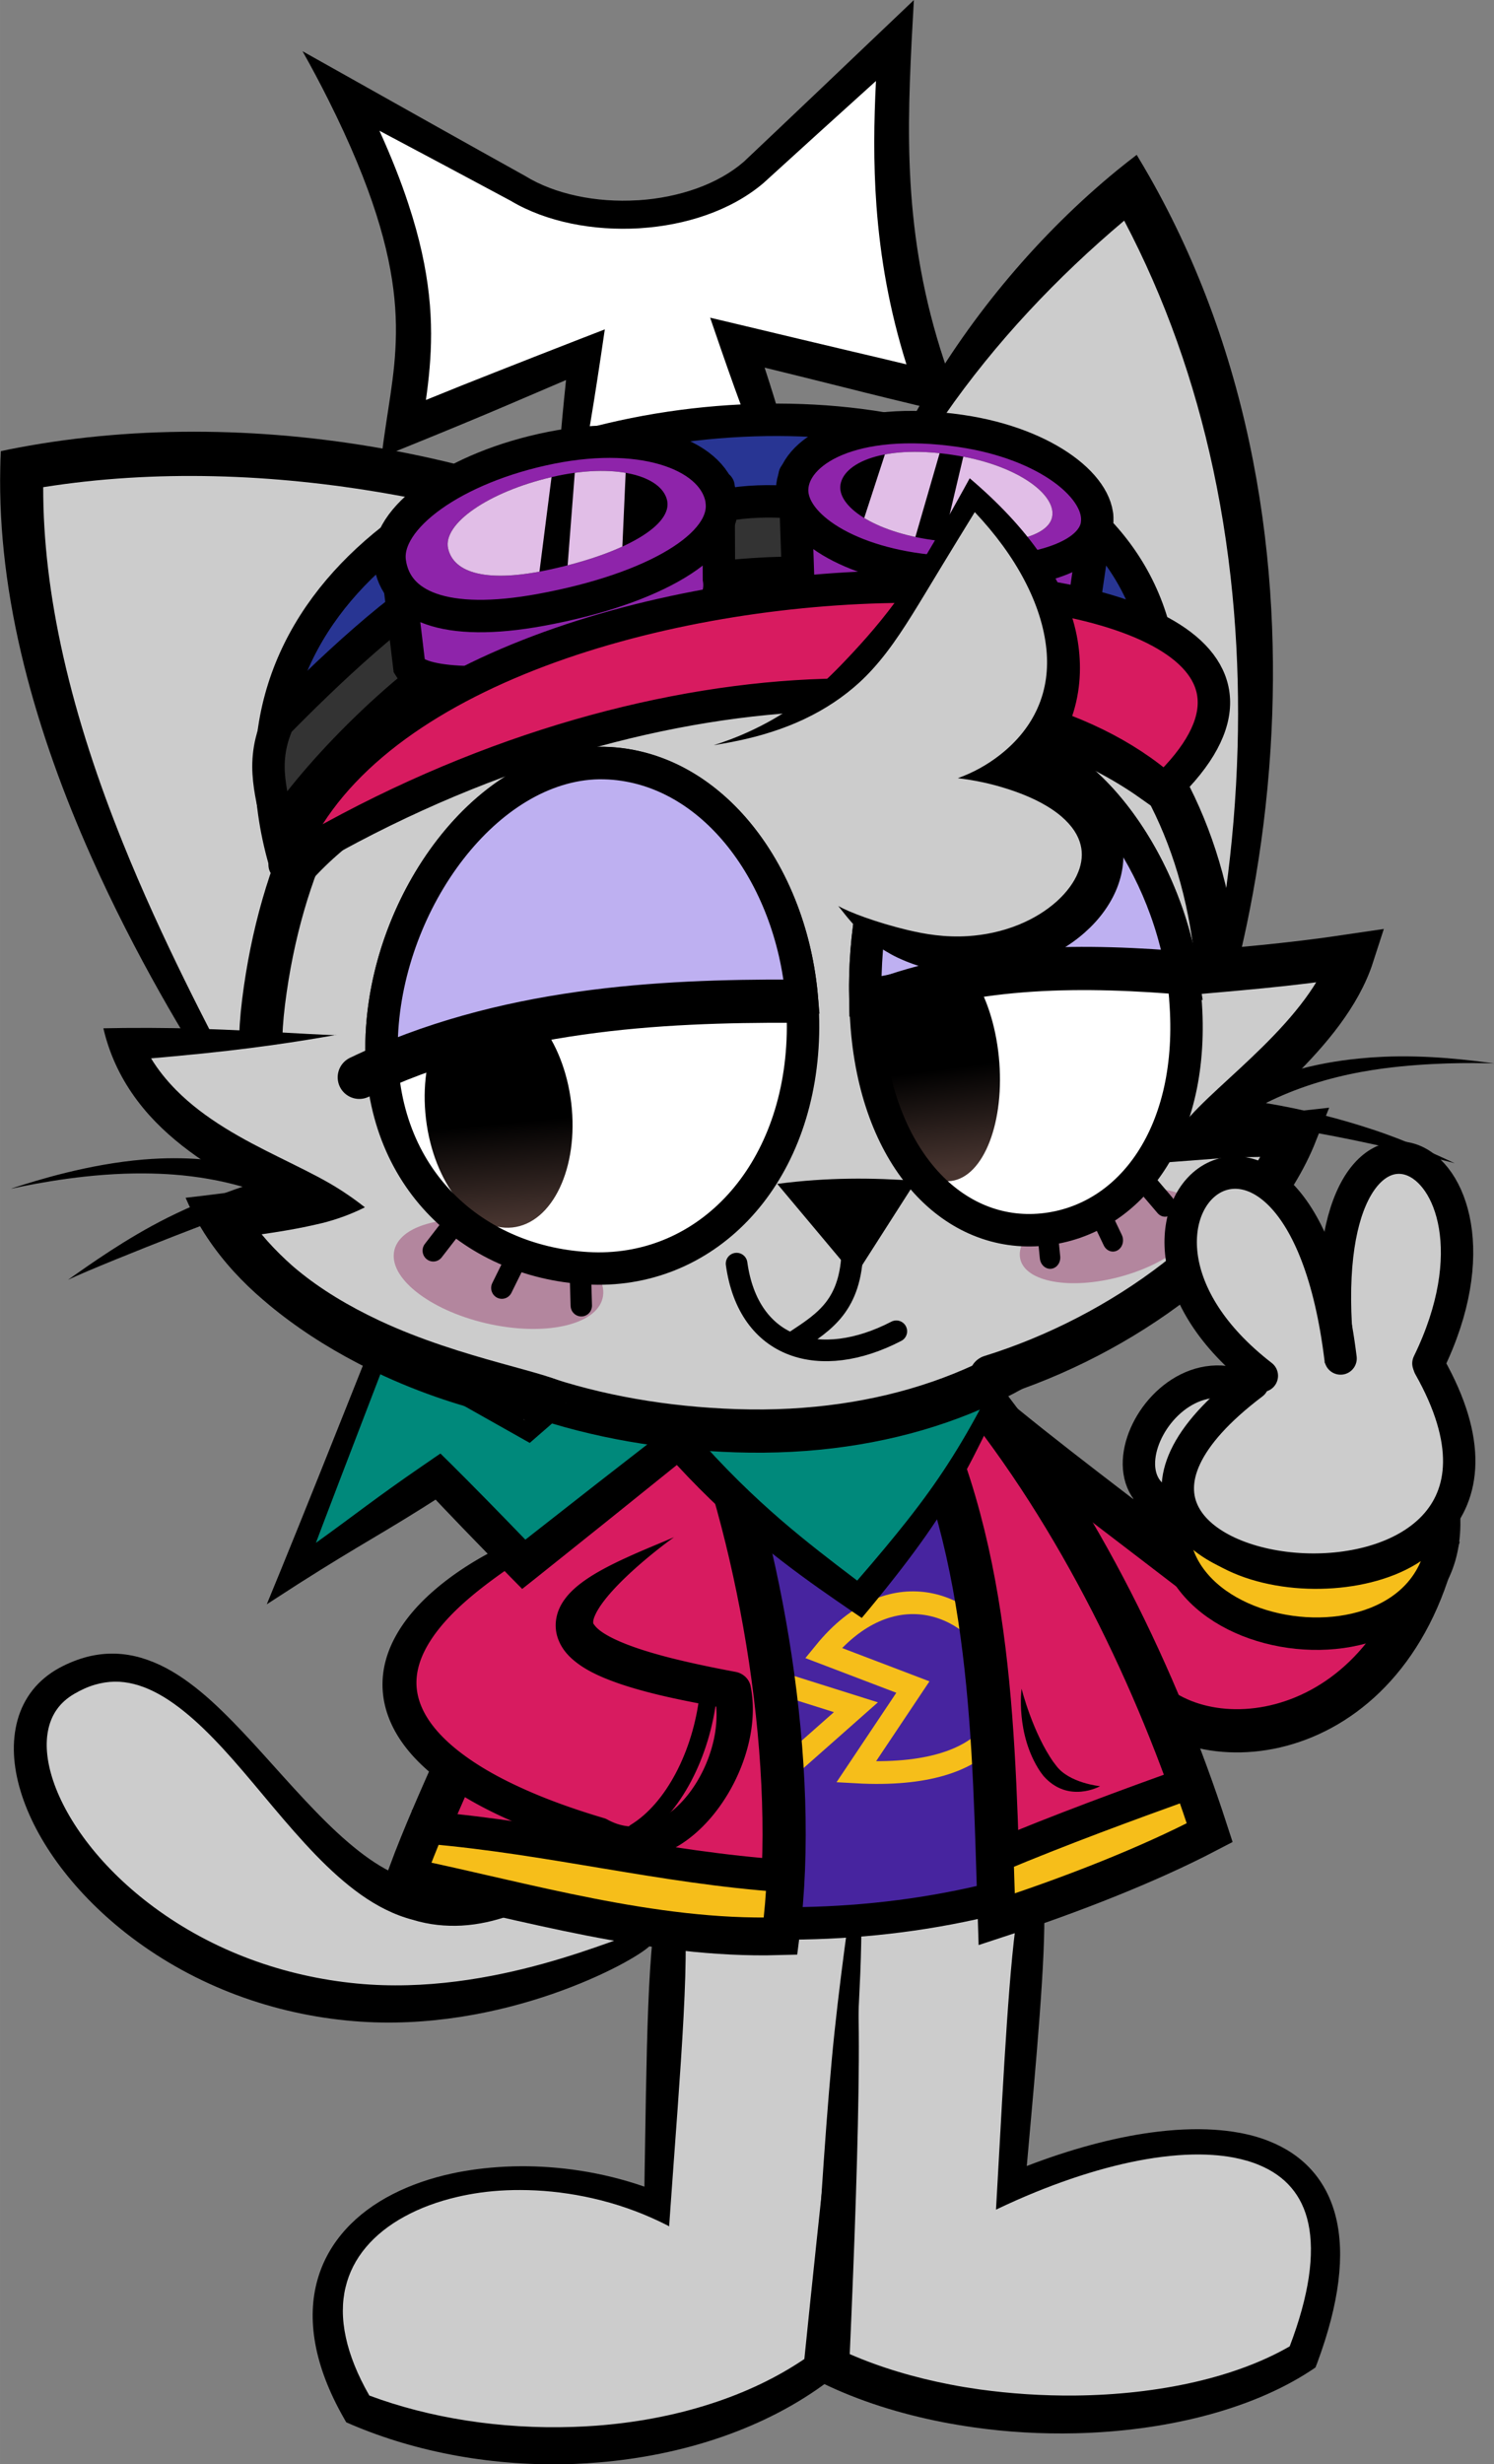<?xml version="1.0" encoding="UTF-8" standalone="no"?>
<svg
   width="69.154"
   height="113.978"
   viewBox="0 0 18.297 30.157"
   version="1.1"
   id="svg8"
   xmlns:xlink="http://www.w3.org/1999/xlink"
   xmlns="http://www.w3.org/2000/svg"
   xmlns:svg="http://www.w3.org/2000/svg"
   xmlns:rdf="http://www.w3.org/1999/02/22-rdf-syntax-ns#"
   xmlns:cc="http://creativecommons.org/ns#"
   xmlns:dc="http://purl.org/dc/elements/1.1/">
  <rect x="0" y="0" width="18.297" height="30.157" fill="#808080" stroke="none"/>
  <defs
     id="defs2">
    <linearGradient
       id="linearGradient64600">
      <stop
         style="stop-color:black;stop-opacity:1;"
         offset="0"
         id="stop64596" />
      <stop
         style="stop-color:#483530;stop-opacity:1"
         offset="1"
         id="stop64598" />
    </linearGradient>
    <linearGradient
       id="linearGradient64526">
      <stop
         style="stop-color:black;stop-opacity:1;"
         offset="0"
         id="stop64522" />
      <stop
         style="stop-color:#483530;stop-opacity:1"
         offset="1"
         id="stop64524" />
    </linearGradient>
    <linearGradient
       xlink:href="#linearGradient64526"
       id="linearGradient64528"
       x1="33.515"
       y1="37.571"
       x2="33.518"
       y2="38.79"
       gradientUnits="userSpaceOnUse"
       gradientTransform="matrix(0.967,0,0,1.01,-13.768,-11.349)" />
    <linearGradient
       xlink:href="#linearGradient64600"
       id="linearGradient64530"
       x1="32.953"
       y1="37.048"
       x2="32.938"
       y2="38.268"
       gradientUnits="userSpaceOnUse"
       gradientTransform="translate(-14.986,-10.886)" />
    <clipPath
       clipPathUnits="userSpaceOnUse"
       id="clipPath132180">
      <path
         id="path132182"
         style="fill:black;stroke:none;stroke-width:0.397;stroke-linecap:round;stroke-linejoin:round"
         d="m 38.706,26.261 c 0.068,0.301 -0.509,0.644 -1.428,0.845 -0.782,0.172 -1.186,0.044 -1.254,-0.256 -0.068,-0.301 0.488,-0.691 1.267,-0.873 0.779,-0.182 1.347,-0.017 1.415,0.284 z" />
    </clipPath>
    <clipPath
       clipPathUnits="userSpaceOnUse"
       id="clipPath132186">
      <path
         id="path132188"
         style="fill:black;stroke:none;stroke-width:0.397;stroke-linecap:round;stroke-linejoin:round"
         d="m 43.421,26.467 c -0.057,0.264 -0.641,0.376 -1.389,0.289 -0.748,-0.087 -1.223,-0.399 -1.205,-0.667 0.02,-0.279 0.529,-0.532 1.459,-0.371 0.739,0.128 1.192,0.485 1.135,0.748 z" />
    </clipPath>
  </defs>
  <g
     id="layer1"
     transform="translate(-15.086,-10.567)">
    <g
       id="g8844"
       transform="translate(0.265,0.257)">
      <path
         d="m 23.043,33.438 -0.171,3.866 c -2.149,-0.919 -5.075,0.074 -3.666,2.488 1.775,0.723 4.174,0.584 5.653,-0.504 l 0.514,-5.917 z"
         id="path6696"
         style="fill:#ccc"
         class="UnoptimicedTransforms" />
      <path
         d="m 21.897,32.959 c -0.61,0.371 -1.281,0.768 -1.967,0.615 -1.581,-0.352 -2.655,-3.612 -4.293,-2.693 -1.749,0.982 1.864,5.843 7.096,3.156 z"
         id="path6702"
         style="fill:#ccc"
         class="UnoptimicedTransforms" />
      <path
         style="font-variation-settings:normal;opacity:1;fill:black;fill-opacity:1;fill-rule:nonzero;stroke:none;stroke-width:0.529;stroke-linecap:round;stroke-linejoin:miter;stroke-miterlimit:4;stroke-dasharray:none;stroke-dashoffset:0;stroke-opacity:1;stop-color:black;stop-opacity:1"
         d="m 21.897,32.959 c -0.084,-5.26e-4 -0.297,-0.058 -0.503,-0.009 -0.16,0.038 -0.343,0.129 -0.564,0.221 -0.135,0.056 -0.277,0.11 -0.425,0.144 -0.135,0.031 -0.276,0.046 -0.424,0.03 -0.165,-0.028 -0.333,-0.097 -0.506,-0.201 -0.174,-0.105 -0.347,-0.244 -0.52,-0.403 -0.35,-0.323 -0.716,-0.752 -1.032,-1.096 5.4e-5,5.9e-5 -0.014,-0.015 -0.014,-0.015 -0.153,-0.166 -0.327,-0.348 -0.506,-0.51 -0.168,-0.151 -0.353,-0.294 -0.552,-0.399 -0.095,-0.05 -0.196,-0.092 -0.301,-0.123 -0.103,-0.03 -0.21,-0.048 -0.321,-0.051 -0.109,-0.003 -0.222,0.009 -0.337,0.038 -0.113,0.029 -0.228,0.074 -0.344,0.136 -0.13,0.071 -0.24,0.162 -0.327,0.271 -0.086,0.109 -0.148,0.233 -0.185,0.367 -0.037,0.134 -0.051,0.276 -0.044,0.421 0.007,0.146 0.035,0.297 0.081,0.449 0.093,0.309 0.261,0.625 0.486,0.924 0.235,0.313 0.53,0.607 0.871,0.865 0.791,0.599 1.743,0.945 2.721,1.026 1.836,0.153 3.44,-0.73 3.627,-0.92 0.067,-0.068 -0.038,-0.073 -0.045,-0.088 -0.008,-0.015 0.048,-0.101 -0.045,-0.088 -0.259,0.038 -1.812,0.798 -3.496,0.636 -0.896,-0.086 -1.762,-0.399 -2.487,-0.935 -0.312,-0.231 -0.581,-0.491 -0.795,-0.765 -0.205,-0.263 -0.354,-0.531 -0.438,-0.782 -0.041,-0.123 -0.066,-0.24 -0.075,-0.349 -0.009,-0.108 -0.002,-0.207 0.019,-0.295 0.021,-0.088 0.056,-0.167 0.106,-0.235 0.05,-0.069 0.118,-0.131 0.205,-0.182 0.09,-0.053 0.175,-0.09 0.257,-0.114 0.083,-0.024 0.163,-0.036 0.241,-0.037 0.08,-0.001 0.158,0.009 0.237,0.029 0.08,0.02 0.161,0.051 0.24,0.09 0.169,0.083 0.333,0.205 0.491,0.344 0.169,0.15 0.332,0.323 0.479,0.489 3.3e-5,3.7e-5 0.013,0.015 0.013,0.015 0.312,0.353 0.64,0.779 1.003,1.154 0.173,0.178 0.357,0.347 0.552,0.485 0.195,0.138 0.406,0.248 0.636,0.308 0.202,0.062 0.403,0.081 0.598,0.071 0.21,-0.012 0.407,-0.059 0.577,-0.119 0.269,-0.096 0.484,-0.229 0.601,-0.345 0.159,-0.158 0.206,-0.379 0.242,-0.451 z"
         id="path18445"
         class="UnoptimicedTransforms" />
      <path
         d="M 27.507,32.902 27.204,37.081 c 2.419,-1.042 4.656,-0.768 3.57,2.078 -1.417,0.897 -4.068,0.934 -5.783,0.107 l 0.295,-6.012 z"
         id="path6690"
         style="fill:#ccc"
         class="UnoptimicedTransforms" />
      <path
         style="font-variation-settings:normal;opacity:1;fill:black;fill-opacity:1;fill-rule:nonzero;stroke:none;stroke-width:0.529;stroke-linecap:round;stroke-linejoin:miter;stroke-miterlimit:4;stroke-dasharray:none;stroke-dashoffset:0;stroke-opacity:1;stop-color:black;stop-opacity:1"
         d="m 23.043,33.438 c -0.022,0.02 -0.093,0.043 -0.133,0.122 -0.164,0.326 -0.171,1.997 -0.197,3.51 -0.525,-0.183 -1.053,-0.253 -1.52,-0.25 -0.249,0.002 -0.48,0.024 -0.688,0.06 -0.048,0.008 -0.095,0.017 -0.141,0.027 -0.266,0.057 -0.513,0.142 -0.732,0.254 -0.224,0.114 -0.42,0.258 -0.577,0.431 -0.16,0.176 -0.28,0.383 -0.346,0.618 -0.067,0.237 -0.078,0.499 -0.027,0.781 0.051,0.282 0.164,0.584 0.346,0.904 0.011,0.019 0.022,0.039 0.033,0.058 0.022,0.01 0.044,0.019 0.066,0.029 0.795,0.339 1.749,0.519 2.731,0.481 0.099,-0.004 0.199,-0.01 0.302,-0.019 0.486,-0.041 1.002,-0.138 1.508,-0.314 0.468,-0.163 0.915,-0.389 1.305,-0.685 0.024,-0.019 0.049,-0.037 0.073,-0.056 0,0 0.006,-0.084 0.006,-0.084 0.142,-1.966 0.268,-3.932 0.305,-4.845 0.022,-0.531 0.012,-0.908 0.014,-1.09 -0.029,0.179 -0.103,0.549 -0.174,1.076 -0.119,0.892 -0.328,2.803 -0.525,4.733 -0.344,0.233 -0.732,0.414 -1.141,0.546 -0.471,0.153 -0.953,0.236 -1.408,0.27 -0.096,0.007 -0.19,0.012 -0.282,0.015 -0.893,0.03 -1.763,-0.11 -2.497,-0.384 -0.149,-0.26 -0.241,-0.496 -0.287,-0.709 -0.05,-0.229 -0.048,-0.434 -0.004,-0.616 0.043,-0.181 0.127,-0.344 0.25,-0.49 0.121,-0.144 0.28,-0.271 0.473,-0.376 0.188,-0.103 0.407,-0.185 0.651,-0.241 0.042,-0.01 0.086,-0.019 0.129,-0.027 0.191,-0.036 0.405,-0.057 0.638,-0.056 0.498,6.9e-4 1.068,0.1 1.613,0.343 0.071,0.032 0.141,0.065 0.209,0.101 0.005,-0.081 0.011,-0.162 0.017,-0.243 0.11,-1.566 0.272,-3.383 0.13,-3.74 -0.033,-0.082 -0.101,-0.111 -0.121,-0.134 z"
         id="path130958"
         class="UnoptimicedTransforms" />
      <path
         style="font-variation-settings:normal;opacity:1;fill:black;fill-opacity:1;fill-rule:nonzero;stroke:none;stroke-width:0.529;stroke-linecap:round;stroke-linejoin:miter;stroke-miterlimit:4;stroke-dasharray:none;stroke-dashoffset:0;stroke-opacity:1;stop-color:black;stop-opacity:1"
         d="m 27.507,32.902 c -0.035,0.121 -0.146,0.368 -0.209,0.723 -0.116,0.649 -0.185,2.058 -0.263,3.443 0,0 -0.016,0.283 -0.016,0.283 0.083,-0.04 0.167,-0.078 0.252,-0.116 0.606,-0.267 1.182,-0.442 1.686,-0.517 0.265,-0.039 0.505,-0.051 0.716,-0.036 0.092,0.006 0.178,0.017 0.258,0.032 0.114,0.022 0.218,0.052 0.313,0.092 0.161,0.067 0.292,0.159 0.392,0.277 0.099,0.116 0.171,0.261 0.209,0.441 0.038,0.18 0.043,0.398 0.004,0.659 -0.037,0.244 -0.112,0.524 -0.233,0.841 -0.329,0.19 -0.723,0.335 -1.155,0.435 -0.467,0.108 -0.97,0.162 -1.472,0.167 -0.4,0.004 -0.795,-0.023 -1.173,-0.075 -0.119,-0.017 -0.237,-0.036 -0.354,-0.059 -0.442,-0.085 -0.86,-0.21 -1.234,-0.373 0.059,-1.34 0.105,-2.617 0.111,-3.589 0.006,-0.927 -0.045,-1.898 -0.054,-2.277 -0.046,0.377 -0.192,1.338 -0.277,2.261 -0.092,1.005 -0.174,2.343 -0.249,3.739 0,0 -0.008,0.149 -0.008,0.149 0.046,0.024 0.092,0.048 0.138,0.07 0.448,0.219 0.954,0.378 1.483,0.481 0.125,0.024 0.251,0.045 0.378,0.063 0.401,0.057 0.822,0.082 1.246,0.072 0.532,-0.013 1.067,-0.081 1.567,-0.211 0.485,-0.126 0.937,-0.31 1.313,-0.557 0.019,-0.012 0.038,-0.025 0.056,-0.038 0.007,-0.019 0.014,-0.038 0.022,-0.057 0.136,-0.367 0.221,-0.698 0.258,-0.994 0.037,-0.296 0.026,-0.558 -0.03,-0.787 -0.057,-0.231 -0.159,-0.424 -0.301,-0.581 -0.142,-0.157 -0.32,-0.272 -0.52,-0.351 -0.118,-0.047 -0.244,-0.081 -0.375,-0.104 -0.093,-0.017 -0.191,-0.028 -0.294,-0.035 -0.236,-0.015 -0.497,-0.004 -0.78,0.035 -0.463,0.064 -0.978,0.202 -1.516,0.409 0.116,-1.291 0.233,-2.557 0.213,-3.173 -0.012,-0.361 -0.086,-0.621 -0.103,-0.746 z"
         id="path129954"
         class="UnoptimicedTransforms" />
      <path
         style="font-variation-settings:normal;opacity:1;fill:#51132a;fill-opacity:1;stroke:black;stroke-width:0.529;stroke-linecap:round;stroke-linejoin:miter;stroke-miterlimit:4;stroke-dasharray:none;stroke-dashoffset:0;stroke-opacity:1;stop-color:black;stop-opacity:1"
         d="m 32.366,28.849 c -0.148,-1.5 -2.882,-1.426 -3.396,-0.411 -0.156,2.302 2.77,1.464 3.396,0.411 z"
         id="path110725" />
      <path
         id="path107227"
         style="font-variation-settings:normal;opacity:1;fill:#d81b60;fill-opacity:1;stroke:black;stroke-width:0.529;stroke-linecap:round;stroke-linejoin:miter;stroke-miterlimit:4;stroke-dasharray:none;stroke-dashoffset:0;stroke-opacity:1;stop-color:black;stop-opacity:1"
         d="m 26.889,27.565 -0.266,1.54 c 0.544,0.635 1.046,1.357 1.628,1.983 0.137,-0.084 0.275,-0.175 0.41,-0.272 0.566,1.072 2.943,1.038 3.675,-1.357 l -2.511,0.119 c -0.291,-0.109 -0.1,-0.097 -0.388,-0.221 -0.032,0.043 -0.061,0.085 -0.089,0.127 -0.69,-0.531 -1.805,-1.366 -2.46,-1.92 z" />
      <path
         style="font-variation-settings:normal;opacity:1;fill:#47249f;fill-opacity:1;stroke:black;stroke-width:0.397;stroke-linecap:round;stroke-linejoin:miter;stroke-miterlimit:4;stroke-dasharray:none;stroke-dashoffset:0;stroke-opacity:1;stop-color:black;stop-opacity:1"
         d="m 21.799,27.251 c 0.227,2.353 -0.845,4.132 -1.792,5.801 3.138,1.111 6.533,1.148 9.366,-0.451 -0.558,-1.988 -1.983,-3.655 -2.864,-5.177"
         id="path47088" />
      <g
         id="g84517"
         transform="matrix(0.785,0,0,0.87,-7.056,-4.977)"
         style="stroke-width:1.21">
        <path
           style="font-variation-settings:normal;opacity:1;fill:none;fill-opacity:1;stroke:#f6be1a;stroke-width:0.32;stroke-linecap:round;stroke-linejoin:miter;stroke-miterlimit:4;stroke-dasharray:none;stroke-dashoffset:0;stroke-opacity:1;stop-color:black;stop-opacity:1"
           d="m 40.715,40.822 c 2.112,-2.338 4.927,1.898 0.511,1.674 l 0.885,-1.194 z"
           id="path82061" />
        <path
           style="font-variation-settings:normal;opacity:1;fill:none;fill-opacity:1;stroke:#f6be1a;stroke-width:0.32;stroke-linecap:round;stroke-linejoin:miter;stroke-miterlimit:4;stroke-dasharray:none;stroke-dashoffset:0;stroke-opacity:1;stop-color:black;stop-opacity:1"
           d="m 39.718,42.785 -0.178,-1.677 1.682,0.478 z"
           id="path82210" />
      </g>
      <path
         style="font-variation-settings:normal;opacity:1;fill:#d81b60;fill-opacity:1;stroke:black;stroke-width:0.529;stroke-linecap:round;stroke-linejoin:miter;stroke-miterlimit:4;stroke-dasharray:none;stroke-dashoffset:0;stroke-opacity:1;stop-color:black;stop-opacity:1"
         d="m 25.995,27.362 c 0.991,1.977 0.996,4.287 1.064,6.39 0.865,-0.283 1.805,-0.649 2.537,-1.031 -0.602,-1.854 -1.551,-3.838 -2.864,-5.451"
         id="path77672" />
      <path
         style="font-variation-settings:normal;opacity:1;fill:#d81b60;fill-opacity:1;stroke:black;stroke-width:0.529;stroke-linecap:round;stroke-linejoin:miter;stroke-miterlimit:4;stroke-dasharray:none;stroke-dashoffset:0;stroke-opacity:1;stop-color:black;stop-opacity:1"
         d="m 23.43,27.429 c 0.714,1.806 1.182,4.513 0.921,6.543 -1.527,0.042 -3.106,-0.43 -4.514,-0.722 0.693,-1.864 1.881,-3.571 1.639,-6.171"
         id="path77504" />
      <path
         id="path87594"
         style="font-variation-settings:normal;opacity:1;fill:#f6be1a;fill-opacity:1;stroke:black;stroke-width:0.397;stroke-linecap:round;stroke-linejoin:miter;stroke-miterlimit:4;stroke-dasharray:none;stroke-dashoffset:0;stroke-opacity:1;stop-color:black;stop-opacity:1"
         d="m 20.065,32.677 c -0.08,0.19 -0.157,0.382 -0.228,0.574 1.408,0.292 2.987,0.763 4.514,0.721 0.029,-0.227 0.049,-0.463 0.06,-0.705 -1.475,-0.101 -2.849,-0.464 -4.346,-0.591 z" />
      <path
         d="m 22.094,28.837 c -3.317,1.37 -3.051,3.011 0.064,3.921 0.932,0.498 1.831,-0.865 1.631,-1.761 C 21.253,30.553 21.429,30.05 23.075,29.124 Z"
         id="path443"
         style="fill:#d81b60"
         class="UnoptimicedTransforms" />
      <path
         style="font-variation-settings:normal;opacity:1;fill:black;fill-opacity:1;fill-rule:nonzero;stroke:none;stroke-width:0.397;stroke-linecap:round;stroke-linejoin:miter;stroke-miterlimit:4;stroke-dasharray:none;stroke-dashoffset:0;stroke-opacity:1;stop-color:black;stop-opacity:1"
         d="m 22.094,28.837 c -0.2,0.061 -0.672,0.176 -1.146,0.408 -0.036,0.017 -0.072,0.036 -0.108,0.055 -0.215,0.113 -0.469,0.271 -0.696,0.467 -0.191,0.164 -0.367,0.359 -0.486,0.582 -0.103,0.192 -0.163,0.405 -0.151,0.633 0.011,0.208 0.081,0.414 0.212,0.613 0.123,0.186 0.298,0.363 0.524,0.528 0.218,0.16 0.484,0.311 0.797,0.451 0.304,0.136 0.653,0.262 1.043,0.375 0.135,0.068 0.272,0.105 0.406,0.114 0.145,0.01 0.283,-0.012 0.409,-0.056 0.132,-0.046 0.252,-0.114 0.357,-0.194 0.114,-0.086 0.213,-0.186 0.297,-0.288 0.173,-0.21 0.315,-0.47 0.401,-0.747 0.042,-0.136 0.071,-0.276 0.082,-0.415 0.012,-0.14 0.006,-0.281 -0.021,-0.417 a 0.233,0.222 0.071 0 0 -0.184,-0.176 c -0.317,-0.059 -0.584,-0.117 -0.809,-0.174 -0.233,-0.06 -0.414,-0.118 -0.555,-0.175 -0.149,-0.06 -0.242,-0.114 -0.299,-0.158 -0.029,-0.023 -0.046,-0.041 -0.056,-0.053 -0.01,-0.013 -0.014,-0.018 -0.017,-0.022 -0.003,-0.004 -0.007,-0.007 -0.008,-0.019 -0.001,-0.013 7.69e-4,-0.032 0.01,-0.06 0.002,-0.006 0.005,-0.013 0.008,-0.02 0.01,-0.025 0.024,-0.053 0.043,-0.084 0.025,-0.042 0.058,-0.088 0.098,-0.138 0.089,-0.11 0.206,-0.228 0.333,-0.343 0.179,-0.162 0.375,-0.315 0.498,-0.402 -0.14,0.061 -0.366,0.15 -0.594,0.255 -0.157,0.072 -0.319,0.154 -0.454,0.243 -0.062,0.041 -0.12,0.084 -0.172,0.131 -0.039,0.035 -0.075,0.073 -0.106,0.113 -0.009,0.012 -0.018,0.024 -0.027,0.037 -0.035,0.052 -0.065,0.112 -0.082,0.181 -0.016,0.065 -0.02,0.136 -0.006,0.21 0.014,0.07 0.042,0.135 0.083,0.196 0.039,0.057 0.088,0.108 0.146,0.154 0.107,0.087 0.249,0.162 0.424,0.229 0.167,0.065 0.372,0.126 0.619,0.185 0.199,0.047 0.426,0.093 0.685,0.139 0.004,0.045 0.006,0.092 0.004,0.141 -0.003,0.105 -0.019,0.215 -0.048,0.325 -0.059,0.227 -0.167,0.443 -0.303,0.614 -0.066,0.083 -0.142,0.16 -0.226,0.223 -0.078,0.059 -0.161,0.104 -0.247,0.132 -0.082,0.027 -0.166,0.038 -0.251,0.03 -0.083,-0.007 -0.172,-0.033 -0.264,-0.084 a 0.121,0.211 82.37 0 0 -0.039,-0.016 c -0.382,-0.113 -0.718,-0.236 -1.005,-0.367 -0.292,-0.132 -0.53,-0.27 -0.718,-0.41 -0.195,-0.144 -0.332,-0.287 -0.423,-0.423 -0.095,-0.143 -0.139,-0.278 -0.149,-0.405 -0.01,-0.14 0.021,-0.282 0.091,-0.427 0.083,-0.172 0.215,-0.339 0.376,-0.498 0.191,-0.188 0.411,-0.353 0.602,-0.488 0.032,-0.022 0.063,-0.044 0.095,-0.066 0.406,-0.281 0.833,-0.548 1.009,-0.641 z"
         id="path99280"
         class="UnoptimicedTransforms" />
      <path
         d="m 27.455,26.48 c -0.797,1.637 -0.976,2.067 -2.112,3.405 -0.735,-0.528 -1.419,-1.032 -2.211,-1.931 l -1.897,1.502 -1.045,-1.074 -1.797,1.196 1.086,-2.772 1.817,1.036 1.305,-1.125 1.243,0.468 z"
         id="path545"
         style="fill:#00897b"
         class="UnoptimicedTransforms" />
      <path
         style="font-variation-settings:normal;opacity:1;fill:black;fill-opacity:1;fill-rule:nonzero;stroke:none;stroke-width:0.529;stroke-linecap:round;stroke-linejoin:miter;stroke-miterlimit:4;stroke-dasharray:none;stroke-dashoffset:0;stroke-opacity:1;stop-color:black;stop-opacity:1"
         d="m 27.376,26.441 c -0.059,0.121 -0.242,0.512 -0.386,0.797 -0.038,0.076 -0.079,0.155 -0.122,0.235 -0.128,0.241 -0.274,0.5 -0.443,0.76 -0.138,0.213 -0.295,0.434 -0.503,0.697 -0.163,0.206 -0.354,0.436 -0.603,0.723 -0.027,-0.021 -0.05,-0.038 -0.059,-0.045 -0.24,-0.182 -0.558,-0.424 -0.877,-0.699 -0.323,-0.279 -0.687,-0.625 -1.095,-1.094 -0.043,-0.049 -0.085,-0.099 -0.127,-0.149 0,0 -0.159,0.123 -0.159,0.123 -0.565,0.438 -1.169,0.909 -1.747,1.363 -0.345,-0.357 -0.665,-0.683 -0.909,-0.925 -0.044,-0.043 -0.087,-0.086 -0.131,-0.129 -0.049,0.033 -0.098,0.066 -0.146,0.1 -0.021,0.015 -0.043,0.029 -0.063,0.043 -0.596,0.409 -0.82,0.594 -1.316,0.95 0.074,-0.199 0.43,-1.13 0.849,-2.219 0.53,0.297 1.109,0.624 1.704,0.959 0,0 0.066,0.037 0.066,0.037 0,0 0.056,-0.049 0.056,-0.049 0.416,-0.362 0.842,-0.733 1.257,-1.092 0.421,0.156 0.827,0.307 1.19,0.442 -1e-6,0 0.025,0.009 0.025,0.009 -1.1e-5,2e-6 0.026,-0.005 0.026,-0.005 1.562,-0.307 2.851,-0.56 3.609,-0.71 z m 0.062,-0.048 c -0.754,0.145 -2.033,0.392 -3.585,0.693 -0.371,-0.141 -0.787,-0.299 -1.217,-0.463 0,0 -0.054,-0.021 -0.054,-0.021 0,0 -0.045,0.038 -0.045,0.038 -0.412,0.352 -0.837,0.716 -1.253,1.07 -0.614,-0.353 -1.209,-0.697 -1.747,-1.009 0,0 -0.117,-0.068 -0.117,-0.068 0,0 -0.051,0.128 -0.051,0.128 -0.453,1.138 -0.842,2.111 -1.109,2.763 -0.057,0.14 -0.115,0.279 -0.172,0.419 0.128,-0.083 0.256,-0.166 0.384,-0.248 0.814,-0.518 1.032,-0.613 1.775,-1.091 0.021,-0.014 0.043,-0.027 0.064,-0.042 l -0.278,-0.03 c 0.266,0.284 0.638,0.669 1.04,1.078 0,0 0.143,0.145 0.143,0.145 0,0 0.158,-0.125 0.158,-0.125 0.571,-0.455 1.172,-0.937 1.736,-1.392 0.376,0.407 0.717,0.715 1.024,0.967 0.339,0.278 0.67,0.513 0.921,0.686 0.063,0.044 0.127,0.087 0.189,0.13 0.044,0.03 0.087,0.059 0.131,0.089 0.032,-0.039 0.065,-0.078 0.097,-0.116 0.294,-0.356 0.51,-0.638 0.686,-0.888 0.198,-0.282 0.344,-0.523 0.469,-0.751 0.151,-0.275 0.286,-0.558 0.402,-0.8 0.04,-0.085 0.077,-0.161 0.115,-0.24 0.155,-0.323 0.316,-0.645 0.39,-0.796 z"
         id="path47682"
         class="UnoptimicedTransforms" />
      <path
         d="m 21.706,16.777 0.277,-2.13 -2.221,0.909 c 0.15,-1.009 0.363,-1.93 -0.74,-4.11 l 2.137,1.167 c 0.803,0.489 2.171,0.429 2.894,-0.195 l 1.729,-1.603 c -0.073,1.264 -0.114,2.644 0.49,4.275 l -2.417,-0.587 0.619,1.817 z"
         id="path6392"
         style="fill:white"
         class="UnoptimicedTransforms" />
      <path
         style="font-variation-settings:normal;opacity:1;fill:black;fill-opacity:1;fill-rule:nonzero;stroke:none;stroke-width:0.529;stroke-linecap:round;stroke-linejoin:miter;stroke-miterlimit:4;stroke-dasharray:none;stroke-dashoffset:0;stroke-opacity:1;stop-color:black;stop-opacity:1"
         d="m 21.706,16.777 c 0.024,-0.056 0.096,-0.166 0.147,-0.335 0.1,-0.332 0.212,-1.009 0.326,-1.769 0.017,-0.111 0.033,-0.221 0.049,-0.332 -0.107,0.041 -0.213,0.082 -0.32,0.124 -0.333,0.129 -0.681,0.266 -1.024,0.401 -0.264,0.103 -0.547,0.217 -0.847,0.339 0.018,-0.127 0.034,-0.258 0.045,-0.39 0.023,-0.268 0.029,-0.561 -0.008,-0.897 -0.036,-0.326 -0.112,-0.691 -0.253,-1.116 -0.089,-0.271 -0.205,-0.566 -0.353,-0.892 0.539,0.286 1.08,0.574 1.607,0.857 0.217,0.13 0.473,0.223 0.738,0.278 0.273,0.057 0.557,0.075 0.834,0.059 0.008,-4.88e-4 0.016,-0.001 0.025,-0.002 0.269,-0.018 0.541,-0.07 0.795,-0.159 0.257,-0.09 0.499,-0.219 0.702,-0.391 0.458,-0.418 0.922,-0.837 1.38,-1.251 -0.025,0.493 -0.033,0.998 0.006,1.53 0.047,0.633 0.158,1.273 0.367,1.938 -0.223,-0.054 -0.439,-0.105 -0.645,-0.153 -0.453,-0.106 -0.924,-0.22 -1.371,-0.326 -0.129,-0.031 -0.258,-0.061 -0.388,-0.092 0.043,0.125 0.086,0.25 0.129,0.375 0.229,0.66 0.442,1.248 0.604,1.506 0.083,0.132 0.185,0.2 0.222,0.24 0.005,-0.054 0.045,-0.17 0.029,-0.326 -0.024,-0.245 -0.152,-0.679 -0.317,-1.184 0.328,0.081 0.661,0.162 0.985,0.244 0.327,0.083 0.678,0.168 1.047,0.257 0.143,0.034 0.285,0.068 0.428,0.102 -0.057,-0.133 -0.111,-0.266 -0.161,-0.402 -0.285,-0.766 -0.432,-1.492 -0.494,-2.213 -0.058,-0.682 -0.037,-1.321 -0.005,-1.971 0.009,-0.172 0.018,-0.343 0.028,-0.515 0,0 -0.371,0.353 -0.371,0.353 -0.563,0.536 -1.142,1.088 -1.71,1.624 -0.157,0.137 -0.357,0.249 -0.581,0.329 -0.221,0.079 -0.462,0.127 -0.703,0.143 -0.007,5e-4 -0.015,9.72e-4 -0.022,0.001 -0.248,0.015 -0.502,-0.002 -0.742,-0.054 -0.234,-0.05 -0.451,-0.132 -0.634,-0.245 -0.706,-0.392 -1.427,-0.797 -2.132,-1.193 0,0 -0.592,-0.332 -0.592,-0.332 0.111,0.197 0.217,0.396 0.318,0.598 0.272,0.543 0.458,1 0.584,1.394 0.128,0.401 0.194,0.738 0.223,1.032 0.03,0.302 0.021,0.567 -0.002,0.813 -0.025,0.255 -0.067,0.502 -0.104,0.749 -0.019,0.127 -0.037,0.254 -0.053,0.381 0.119,-0.048 0.237,-0.096 0.356,-0.144 0.434,-0.176 0.838,-0.343 1.201,-0.498 0.235,-0.1 0.472,-0.201 0.704,-0.301 -0.065,0.623 -0.111,1.16 -0.101,1.454 0.006,0.176 0.047,0.301 0.056,0.361 z"
         id="path17026"
         class="UnoptimicedTransforms" />
      <path
         d="m 18.307,24.744 c -1.443,-2.303 -3.297,-5.587 -3.219,-8.696 3.048,-0.562 6.306,0.246 8.234,1.289 z"
         id="path6386"
         style="fill:#ccc"
         class="UnoptimicedTransforms" />
      <path
         style="font-variation-settings:normal;opacity:1;fill:black;fill-opacity:1;fill-rule:nonzero;stroke:none;stroke-width:0.529;stroke-linecap:round;stroke-linejoin:miter;stroke-miterlimit:4;stroke-dasharray:none;stroke-dashoffset:0;stroke-opacity:1;stop-color:black;stop-opacity:1"
         d="m 18.307,24.744 c -0.099,-0.195 -0.304,-0.645 -0.612,-1.238 -0.297,-0.574 -0.891,-1.69 -1.373,-2.89 -0.293,-0.728 -0.551,-1.496 -0.727,-2.278 -0.165,-0.731 -0.246,-1.418 -0.245,-2.066 1.366,-0.217 2.813,-0.167 4.228,0.081 0.792,0.138 1.467,0.319 2,0.479 0.314,0.094 0.585,0.184 0.785,0.246 0.309,0.097 0.651,0.162 0.96,0.259 C 23.201,17.238 22.948,16.987 22.501,16.749 22.306,16.646 22.046,16.526 21.725,16.402 21.188,16.196 20.491,15.985 19.673,15.83 18.137,15.537 16.533,15.507 15.04,15.789 c -0.07,0.013 -0.139,0.027 -0.209,0.042 -0.004,0.071 -0.006,0.141 -0.007,0.212 -0.016,0.762 0.082,1.567 0.292,2.41 0.202,0.811 0.491,1.597 0.817,2.329 0.546,1.229 1.187,2.284 1.555,2.846 0.361,0.551 0.697,0.956 0.819,1.117 z"
         id="path1531"
         class="UnoptimicedTransforms" />
      <path
         d="m 25.151,18.153 c 0.205,-1.775 1.565,-3.968 3.518,-5.551 2.463,4.345 1.526,9.768 0.13,12.521 z"
         id="path6380"
         style="fill:#ccc"
         class="UnoptimicedTransforms" />
      <path
         style="font-variation-settings:normal;opacity:1;fill:black;fill-opacity:1;fill-rule:nonzero;stroke:none;stroke-width:0.529;stroke-linecap:round;stroke-linejoin:miter;stroke-miterlimit:4;stroke-dasharray:none;stroke-dashoffset:0;stroke-opacity:1;stop-color:black;stop-opacity:1"
         d="m 25.151,18.153 c 0.026,-0.143 0.09,-0.448 0.234,-0.858 0.05,-0.142 0.116,-0.312 0.204,-0.506 0.181,-0.399 0.439,-0.874 0.803,-1.397 0.62,-0.893 1.377,-1.692 2.197,-2.382 0.5,0.95 0.86,1.97 1.09,3.044 0.251,1.174 0.328,2.331 0.299,3.396 -0.034,1.262 -0.213,2.343 -0.39,3.134 -0.013,0.056 -0.025,0.112 -0.038,0.165 -0.283,1.203 -0.594,2.012 -0.752,2.373 0.195,-0.336 0.631,-1.105 0.992,-2.309 0.016,-0.054 0.032,-0.109 0.048,-0.166 0.227,-0.793 0.463,-1.886 0.544,-3.18 0.068,-1.091 0.024,-2.29 -0.214,-3.514 -0.239,-1.231 -0.657,-2.406 -1.27,-3.483 -0.051,-0.089 -0.103,-0.178 -0.156,-0.265 -0.081,0.062 -0.161,0.125 -0.241,0.19 -0.941,0.77 -1.78,1.764 -2.385,2.822 -0.327,0.572 -0.541,1.085 -0.681,1.511 -0.068,0.207 -0.117,0.387 -0.153,0.535 -0.105,0.43 -0.124,0.745 -0.132,0.888 z"
         id="path1815"
         class="UnoptimicedTransforms" />
      <path
         style="font-variation-settings:normal;opacity:1;fill:black;fill-opacity:1;fill-rule:nonzero;stroke:none;stroke-width:0.265;stroke-linecap:round;stroke-linejoin:miter;stroke-miterlimit:4;stroke-dasharray:none;stroke-dashoffset:0;stroke-opacity:1;stop-color:black;stop-opacity:1"
         d="m 14.962,24.856 c 0.326,-0.07 0.96,-0.191 1.624,-0.186 0.133,9.14e-4 0.252,0.006 0.359,0.014 0.292,0.022 0.576,0.071 0.847,0.149 -0.31,0.106 -0.622,0.23 -0.923,0.381 -0.5,0.25 -0.953,0.573 -1.215,0.758 0.215,-0.103 0.878,-0.37 1.312,-0.539 0.447,-0.173 0.851,-0.329 1.285,-0.468 0.111,-0.036 0.223,-0.069 0.335,-0.102 -0.106,-0.055 -0.214,-0.105 -0.325,-0.148 -0.42,-0.163 -0.854,-0.231 -1.309,-0.231 -0.112,9.9e-5 -0.237,0.005 -0.373,0.016 -0.678,0.057 -1.305,0.253 -1.617,0.354 z"
         id="path3016" />
      <path
         style="font-variation-settings:normal;opacity:1;fill:black;fill-opacity:1;fill-rule:nonzero;stroke:none;stroke-width:0.265;stroke-linecap:round;stroke-linejoin:miter;stroke-miterlimit:4;stroke-dasharray:none;stroke-dashoffset:0;stroke-opacity:1;stop-color:black;stop-opacity:1"
         d="m 33.119,23.324 c -0.272,-0.037 -0.804,-0.107 -1.365,-0.081 -0.094,0.004 -0.19,0.011 -0.289,0.021 -0.539,0.053 -1.104,0.192 -1.617,0.509 -0.1,0.062 -0.196,0.129 -0.289,0.202 0.114,0.013 0.229,0.027 0.343,0.041 0.624,0.079 1.138,0.168 1.688,0.287 0.389,0.084 0.873,0.194 1.047,0.242 -0.203,-0.093 -0.576,-0.271 -1.001,-0.411 -0.399,-0.132 -0.846,-0.248 -1.313,-0.325 0.373,-0.186 0.765,-0.306 1.164,-0.38 0.094,-0.017 0.187,-0.032 0.278,-0.044 0.552,-0.072 1.069,-0.07 1.353,-0.061 z"
         id="path2821" />
      <path
         id="path879"
         style="fill:#ccc;fill-opacity:1;stroke:black;stroke-width:0.529;stroke-linecap:round;stroke-linejoin:round;stroke-miterlimit:4;stroke-dasharray:none"
         d="m 29.741,22.34 c 0.19,3.239 -2.256,5.598 -5.904,5.479 -3.526,-0.115 -6.18,-2.115 -5.788,-5.247 0.416,-3.323 2.668,-5.365 5.904,-5.363 3.239,0.002 5.598,1.898 5.788,5.131 z" />
      <path
         style="font-variation-settings:normal;opacity:1;fill:#ccc;fill-opacity:1;stroke:black;stroke-width:0.529;stroke-linecap:round;stroke-linejoin:miter;stroke-miterlimit:4;stroke-dasharray:none;stroke-dashoffset:0;stroke-opacity:1;stop-color:black;stop-opacity:1"
         d="m 29.123,22.244 c 0.867,-0.078 1.432,-0.117 2.263,-0.241 -0.314,0.972 -1.499,1.758 -1.868,2.234 0.687,-0.054 0.747,-0.013 1.173,-0.06 -0.529,1.329 -2.136,2.485 -3.735,2.98"
         id="path3051" />
      <path
         d="m 18.936,22.978 c -0.767,0.059 -1.654,0.067 -2.583,0.113 0.441,1.115 1.671,1.512 2.365,1.929 -0.193,0.034 -0.595,0.108 -1.193,0.178 0.783,1.308 2.648,2.032 4.221,2.279 z"
         id="path6398"
         style="fill:#ccc"
         class="UnoptimicedTransforms" />
      <path
         style="font-variation-settings:normal;opacity:1;fill:black;fill-opacity:1;fill-rule:nonzero;stroke:none;stroke-width:0.529;stroke-linecap:round;stroke-linejoin:miter;stroke-miterlimit:4;stroke-dasharray:none;stroke-dashoffset:0;stroke-opacity:1;stop-color:black;stop-opacity:1"
         d="m 18.936,22.978 c -0.303,-0.006 -1.199,-0.073 -1.991,-0.086 -0.189,-0.003 -0.391,-0.004 -0.601,-0.002 -0.086,9.8e-4 -0.172,0.003 -0.257,0.004 0.021,0.092 0.048,0.182 0.08,0.27 0.11,0.302 0.276,0.563 0.482,0.793 0.198,0.22 0.426,0.403 0.662,0.562 0.233,0.157 0.473,0.289 0.692,0.405 0.229,0.123 0.419,0.221 0.58,0.321 l 0.09,-0.487 c -0.049,0.005 -0.11,0.013 -0.185,0.024 -0.073,0.01 -0.16,0.023 -0.258,0.037 -0.211,0.03 -0.446,0.064 -0.737,0.101 -0.133,0.017 -0.266,0.033 -0.399,0.048 0.055,0.129 0.12,0.253 0.192,0.373 0.185,0.306 0.416,0.57 0.666,0.796 0.054,0.048 0.11,0.097 0.168,0.145 0.315,0.261 0.679,0.501 1.091,0.715 1.135,0.587 2.281,0.782 2.503,0.688 0.097,-0.041 0.027,-0.174 0.033,-0.209 0.005,-0.035 0.108,-0.14 0.033,-0.209 -0.175,-0.158 -1.288,-0.317 -2.31,-0.795 -0.384,-0.18 -0.722,-0.385 -1,-0.614 -0.052,-0.042 -0.1,-0.085 -0.146,-0.128 -0.106,-0.099 -0.207,-0.204 -0.299,-0.315 0.106,-0.015 0.204,-0.031 0.294,-0.046 0.101,-0.017 0.189,-0.034 0.264,-0.05 0.075,-0.016 0.137,-0.03 0.183,-0.041 0.181,-0.045 0.357,-0.11 0.524,-0.193 -0.137,-0.108 -0.282,-0.207 -0.434,-0.295 -0.184,-0.106 -0.399,-0.209 -0.62,-0.319 -0.22,-0.109 -0.446,-0.224 -0.663,-0.359 -0.219,-0.136 -0.422,-0.287 -0.597,-0.464 -0.116,-0.118 -0.219,-0.245 -0.305,-0.386 0.098,-0.009 0.193,-0.017 0.288,-0.026 0.96,-0.088 1.532,-0.183 1.979,-0.261 z"
         id="path4019"
         class="UnoptimicedTransforms" />
      <ellipse
         style="opacity:0.368;fill:#880e4f;fill-opacity:1;stroke:none;stroke-width:0.265;stroke-linecap:round;stroke-linejoin:round;stroke-miterlimit:4;stroke-dasharray:none"
         id="path38357"
         cx="24.38"
         cy="21.165"
         rx="1.308"
         ry="0.622"
         transform="matrix(0.979,0.203,-0.139,0.99,0,0)" />
      <g
         id="g14357"
         style="stroke-width:0.268;stroke-miterlimit:4;stroke-dasharray:none"
         transform="matrix(0.978,-0.016,0.016,0.994,-14.934,-9.427)">
        <path
           style="font-variation-settings:normal;opacity:1;fill:none;fill-opacity:1;stroke:black;stroke-width:0.268;stroke-linecap:round;stroke-linejoin:miter;stroke-miterlimit:4;stroke-dasharray:none;stroke-dashoffset:0;stroke-opacity:1;stop-color:black;stop-opacity:1"
           d="m 35.264,35.821 0.77,-0.947"
           id="path14257" />
        <path
           style="font-variation-settings:normal;opacity:1;fill:none;fill-opacity:1;stroke:black;stroke-width:0.268;stroke-linecap:round;stroke-linejoin:miter;stroke-miterlimit:4;stroke-dasharray:none;stroke-dashoffset:0;stroke-opacity:1;stop-color:black;stop-opacity:1"
           d="m 36.616,35.335 -0.501,0.959"
           id="path14259" />
        <path
           style="font-variation-settings:normal;opacity:1;fill:none;fill-opacity:1;stroke:black;stroke-width:0.268;stroke-linecap:round;stroke-linejoin:miter;stroke-miterlimit:4;stroke-dasharray:none;stroke-dashoffset:0;stroke-opacity:1;stop-color:black;stop-opacity:1"
           d="m 37.092,35.478 0.014,1.049"
           id="path14261" />
      </g>
      <path
         id="path233740"
         style="fill:white;stroke:none;stroke-width:0.397;stroke-linecap:round;stroke-linejoin:round;stroke-miterlimit:4;stroke-dasharray:none"
         d="m 24.652,23.047 c -0.076,1.707 -1.216,2.867 -2.641,2.783 -1.425,-0.083 -2.59,-1.146 -2.514,-2.853 0.076,-1.707 1.364,-3.411 2.789,-3.327 1.425,0.083 2.442,1.69 2.366,3.397 z" />
      <ellipse
         style="fill:url(#linearGradient64530);fill-opacity:1;stroke:none;stroke-width:0.265;stroke-linecap:round;stroke-linejoin:round;stroke-miterlimit:4;stroke-dasharray:none"
         id="path16887"
         transform="matrix(0.994,-0.107,0.118,0.993,0,0)"
         ry="1.435"
         rx="0.895"
         cy="26.011"
         cx="17.966" />
      <path
         id="path4921"
         style="fill:none;stroke:black;stroke-width:0.397;stroke-linecap:round;stroke-linejoin:round;stroke-miterlimit:4;stroke-dasharray:none"
         d="m 24.652,23.047 c -0.076,1.707 -1.216,2.867 -2.641,2.783 -1.425,-0.083 -2.59,-1.146 -2.514,-2.853 0.076,-1.707 1.364,-3.411 2.789,-3.327 1.425,0.083 2.442,1.69 2.366,3.397 z" />
      <path
         id="path16566"
         style="font-variation-settings:normal;opacity:1;fill:#beb0f1;fill-opacity:1;stroke:black;stroke-width:0.397;stroke-linecap:round;stroke-linejoin:miter;stroke-miterlimit:4;stroke-dasharray:none;stroke-dashoffset:0;stroke-opacity:1;stop-color:black;stop-opacity:1"
         d="m 22.153,19.648 c -1.371,0.026 -2.582,1.676 -2.656,3.33 -0.006,0.129 -0.004,0.255 0.004,0.376 1.27,-0.49 3.749,-0.867 5.139,-0.842 -0.132,-1.493 -1.08,-2.786 -2.354,-2.861 -0.045,-0.003 -0.089,-0.003 -0.133,-0.003 z" />
      <ellipse
         style="opacity:0.368;fill:#880e4f;fill-opacity:1;stroke:none;stroke-width:0.265;stroke-linecap:round;stroke-linejoin:round;stroke-miterlimit:4;stroke-dasharray:none"
         id="ellipse38461"
         cx="21.634"
         cy="31.862"
         rx="1.128"
         ry="0.52"
         transform="matrix(0.967,-0.256,0.235,0.972,0,0)" />
      <g
         id="g14352"
         style="stroke-width:0.274;stroke-miterlimit:4;stroke-dasharray:none"
         transform="matrix(0.911,-0.087,0.092,1.018,-14.902,-7)">
        <path
           style="font-variation-settings:normal;opacity:1;fill:none;fill-opacity:1;stroke:black;stroke-width:0.274;stroke-linecap:round;stroke-linejoin:miter;stroke-miterlimit:4;stroke-dasharray:none;stroke-dashoffset:0;stroke-opacity:1;stop-color:black;stop-opacity:1"
           d="m 43.113,34.442 0.014,1.363"
           id="path14263" />
        <path
           style="font-variation-settings:normal;opacity:1;fill:none;fill-opacity:1;stroke:black;stroke-width:0.274;stroke-linecap:round;stroke-linejoin:miter;stroke-miterlimit:4;stroke-dasharray:none;stroke-dashoffset:0;stroke-opacity:1;stop-color:black;stop-opacity:1"
           d="m 43.436,34.347 0.548,1.324"
           id="path14265" />
        <path
           style="font-variation-settings:normal;opacity:1;fill:none;fill-opacity:1;stroke:black;stroke-width:0.274;stroke-linecap:round;stroke-linejoin:miter;stroke-miterlimit:4;stroke-dasharray:none;stroke-dashoffset:0;stroke-opacity:1;stop-color:black;stop-opacity:1"
           d="m 43.866,34.23 0.855,1.085"
           id="path14267" />
      </g>
      <path
         id="path233778"
         style="fill:white;stroke:none;stroke-width:0.397;stroke-linecap:round;stroke-linejoin:round;stroke-miterlimit:4;stroke-dasharray:none"
         d="m 29.338,22.534 c 0.133,1.641 -0.671,2.716 -1.748,2.823 -1.077,0.107 -2.02,-0.833 -2.153,-2.474 -0.133,-1.641 0.428,-3.358 1.506,-3.465 1.077,-0.107 2.263,1.475 2.396,3.116 z" />
      <ellipse
         style="fill:url(#linearGradient64528);fill-opacity:1;stroke:none;stroke-width:0.265;stroke-linecap:round;stroke-linejoin:round;stroke-miterlimit:4;stroke-dasharray:none"
         id="ellipse16991"
         transform="matrix(0.992,-0.128,0.1,0.995,0,0)"
         ry="1.433"
         rx="0.732"
         cy="26.524"
         cx="23.866" />
      <path
         id="path5025"
         style="fill:none;stroke:black;stroke-width:0.397;stroke-linecap:round;stroke-linejoin:round;stroke-miterlimit:4;stroke-dasharray:none"
         d="m 29.338,22.534 c 0.133,1.641 -0.671,2.716 -1.748,2.823 -1.077,0.107 -2.02,-0.833 -2.153,-2.474 -0.133,-1.641 0.428,-3.358 1.506,-3.465 1.077,-0.107 2.263,1.475 2.396,3.116 z" />
      <path
         id="path16313"
         style="font-variation-settings:normal;opacity:1;fill:#beb0f1;fill-opacity:1;stroke:black;stroke-width:0.397;stroke-linecap:round;stroke-linejoin:miter;stroke-miterlimit:4;stroke-dasharray:none;stroke-dashoffset:0;stroke-opacity:1;stop-color:black;stop-opacity:1"
         d="m 27.044,19.413 c -0.034,8e-6 -0.068,0.001 -0.102,0.005 -0.994,0.099 -1.548,1.568 -1.524,3.084 1.286,-0.302 3.302,-0.431 3.888,-0.241 -0.225,-1.488 -1.274,-2.851 -2.262,-2.848 z" />
      <path
         style="font-variation-settings:normal;opacity:1;fill:black;fill-opacity:1;stroke:none;stroke-width:0.529;stroke-linecap:round;stroke-linejoin:miter;stroke-miterlimit:4;stroke-dasharray:none;stroke-dashoffset:0;stroke-opacity:1;stop-color:black;stop-opacity:1"
         d="m 24.34,24.798 c 0.617,-0.081 1.168,-0.076 1.7,-0.037 l -0.749,1.171 z"
         id="path5753" />
      <path
         style="font-variation-settings:normal;opacity:1;fill:none;fill-opacity:1;stroke:black;stroke-width:0.265;stroke-linecap:round;stroke-linejoin:miter;stroke-miterlimit:4;stroke-dasharray:none;stroke-dashoffset:0;stroke-opacity:1;stop-color:black;stop-opacity:1"
         d="m 23.842,25.774 c 0.146,1.054 1.029,1.309 1.956,0.828"
         id="path5889" />
      <path
         style="font-variation-settings:normal;opacity:1;fill:#283593;fill-opacity:1;stroke:black;stroke-width:0.397;stroke-linecap:round;stroke-linejoin:miter;stroke-miterlimit:4;stroke-dasharray:none;stroke-dashoffset:0;stroke-opacity:1;stop-color:black;stop-opacity:1"
         d="m 18.379,21.08 c 1.834,-2.267 7.665,-3.189 10.524,-1.163 1.788,-6.751 -12.774,-5.442 -10.524,1.163 z"
         id="path8321" />
      <path
         style="font-variation-settings:normal;opacity:1;fill:#333;fill-opacity:1;stroke:black;stroke-width:0.397;stroke-linecap:round;stroke-linejoin:miter;stroke-miterlimit:4;stroke-dasharray:none;stroke-dashoffset:0;stroke-opacity:1;stop-color:black;stop-opacity:1"
         d="m 23.048,16.678 c 0.716,-0.286 1.263,-0.245 1.695,-0.202 0.069,0.265 0.137,0.624 0.206,0.87 -0.619,-0.07 -1.229,0.027 -1.842,0.074 -0.059,-0.248 -0.063,-0.507 -0.059,-0.743 z"
         id="path50143" />
      <path
         style="font-variation-settings:normal;opacity:1;fill:none;fill-opacity:1;stroke:black;stroke-width:0.529;stroke-linecap:round;stroke-linejoin:miter;stroke-miterlimit:4;stroke-dasharray:none;stroke-dashoffset:0;stroke-opacity:1;stop-color:black;stop-opacity:1"
         d="m 19.221,23.494 c 1.756,-0.843 3.681,-0.937 5.313,-0.932"
         id="path20322" />
      <path
         style="font-variation-settings:normal;opacity:1;fill:none;fill-opacity:1;stroke:black;stroke-width:0.529;stroke-linecap:round;stroke-linejoin:miter;stroke-miterlimit:4;stroke-dasharray:none;stroke-dashoffset:0;stroke-opacity:1;stop-color:black;stop-opacity:1"
         d="m 25.545,22.576 c 1.226,-0.473 2.578,-0.461 3.855,-0.351"
         id="path20534" />
      <path
         style="font-variation-settings:normal;fill:#8e24aa;fill-opacity:1;stroke:black;stroke-width:0.397;stroke-linecap:round;stroke-linejoin:miter;stroke-miterlimit:4;stroke-dasharray:none;stroke-dashoffset:0;stroke-opacity:1;stop-color:black"
         d="m 24.553,16.127 0.044,1.307 c 0.453,0.63 3.153,0.823 3.495,0.306 l 0.164,-1.114"
         id="path54212" />
      <path
         id="ellipse48615"
         style="fill:#8e24aa;fill-opacity:1;stroke:black;stroke-width:0.397;stroke-linecap:round;stroke-linejoin:round"
         d="m 28.256,16.728 c -0.067,0.437 -0.897,0.663 -1.972,0.575 -1.075,-0.088 -1.774,-0.565 -1.762,-1.005 0.013,-0.459 0.727,-0.91 2.067,-0.714 1.064,0.156 1.733,0.708 1.666,1.144 z" />
      <path
         id="path51578"
         style="fill:black;stroke:none;stroke-width:0.397;stroke-linecap:round;stroke-linejoin:round"
         d="m 27.706,16.639 c -0.057,0.264 -0.641,0.376 -1.389,0.289 -0.748,-0.087 -1.223,-0.399 -1.205,-0.667 0.02,-0.279 0.529,-0.532 1.459,-0.371 0.739,0.128 1.192,0.485 1.135,0.748 z" />
      <path
         style="font-variation-settings:normal;opacity:1;fill:#333;fill-opacity:1;stroke:black;stroke-width:0.397;stroke-linecap:round;stroke-linejoin:miter;stroke-miterlimit:4;stroke-dasharray:none;stroke-dashoffset:0;stroke-opacity:1;stop-color:black;stop-opacity:1"
         d="m 18.231,20.485 c 0.422,-0.67 1.587,-1.883 2.552,-2.392 -0.109,-0.203 -0.289,-0.475 -0.343,-0.775 -0.675,0.319 -1.66,1.271 -2.215,1.835 -0.23,0.524 -0.058,0.891 0.005,1.331 z"
         id="path49771" />
      <path
         style="font-variation-settings:normal;fill:#8e24aa;fill-opacity:1;stroke:black;stroke-width:0.397;stroke-linecap:round;stroke-linejoin:miter;stroke-miterlimit:4;stroke-dasharray:none;stroke-dashoffset:0;stroke-opacity:1;stop-color:black"
         d="m 23.621,16.266 0.005,1.129 c 0.179,1.076 -3.501,1.562 -3.792,1.075 l -0.174,-1.454"
         id="path51651" />
      <path
         id="path48445"
         style="fill:#8e24aa;fill-opacity:1;stroke:black;stroke-width:0.397;stroke-linecap:round;stroke-linejoin:round"
         d="m 23.659,16.441 c 0.075,0.536 -0.819,1.076 -2.212,1.332 -1.185,0.218 -1.778,-0.049 -1.852,-0.585 -0.075,-0.536 0.792,-1.162 1.974,-1.398 1.182,-0.236 2.016,0.114 2.091,0.65 z" />
      <path
         id="path51558"
         style="fill:black;stroke:none;stroke-width:0.397;stroke-linecap:round;stroke-linejoin:round"
         d="m 22.991,16.433 c 0.068,0.301 -0.509,0.644 -1.428,0.845 -0.782,0.172 -1.186,0.044 -1.254,-0.256 -0.068,-0.301 0.488,-0.691 1.267,-0.873 0.779,-0.182 1.347,-0.017 1.415,0.284 z" />
      <path
         style="font-variation-settings:normal;opacity:1;fill:#d81b60;fill-opacity:1;stroke:black;stroke-width:0.397;stroke-linecap:round;stroke-linejoin:round;stroke-miterlimit:4;stroke-dasharray:none;stroke-dashoffset:0;stroke-opacity:1;stop-color:black;stop-opacity:1"
         d="m 18.307,20.894 c 1.622,-4.514 14.261,-4.244 10.776,-0.925 -1.927,-1.702 -6.53,-1.637 -10.776,0.925 z"
         id="path9282" />
      <path
         id="path87598"
         style="font-variation-settings:normal;opacity:1;fill:#f6be1a;fill-opacity:1;stroke:black;stroke-width:0.397;stroke-linecap:round;stroke-linejoin:miter;stroke-miterlimit:4;stroke-dasharray:none;stroke-dashoffset:0;stroke-opacity:1;stop-color:black;stop-opacity:1"
         d="m 29.391,32.125 c -0.772,0.278 -1.575,0.572 -2.355,0.899 0.008,0.245 0.015,0.489 0.023,0.729 0.865,-0.283 1.805,-0.649 2.537,-1.031 -0.064,-0.198 -0.132,-0.397 -0.204,-0.597 z" />
      <path
         style="font-variation-settings:normal;opacity:1;fill:#f6be1a;fill-opacity:1;stroke:black;stroke-width:0.397;stroke-linecap:round;stroke-linejoin:round;stroke-miterlimit:4;stroke-dasharray:none;stroke-dashoffset:0;stroke-opacity:1;stop-color:black;stop-opacity:1"
         d="m 29.345,28.299 c -0.287,1.527 2.83,1.644 3.152,0.45 0.261,2.428 -4.211,1.804 -3.152,-0.45 z"
         id="path104391" />
      <path
         style="font-variation-settings:normal;opacity:1;fill:black;fill-opacity:1;fill-rule:nonzero;stroke:none;stroke-width:0.397;stroke-linecap:round;stroke-linejoin:miter;stroke-miterlimit:4;stroke-dasharray:none;stroke-dashoffset:0;stroke-opacity:1;stop-color:black;stop-opacity:1"
         d="M 27.726,31.879 C 27.467,31.514 27.332,30.976 27.332,30.976 c 0,0 -0.076,0.558 0.229,1.015 0.012,0.017 0.025,0.034 0.038,0.051 0.304,0.347 0.695,0.127 0.695,0.127 0,0 -0.383,-0.037 -0.54,-0.254 -0.009,-0.012 -0.019,-0.024 -0.028,-0.037 z"
         id="path117056" />
      <path
         style="font-variation-settings:normal;opacity:1;fill:none;fill-opacity:1;stroke:black;stroke-width:0.212;stroke-linecap:round;stroke-linejoin:miter;stroke-miterlimit:4;stroke-dasharray:none;stroke-dashoffset:0;stroke-opacity:1;stop-color:black;stop-opacity:1"
         d="m 23.493,31.068 c -0.082,0.706 -0.424,1.379 -0.892,1.664"
         id="path127757" />
      <path
         style="font-variation-settings:normal;opacity:1;fill:none;fill-opacity:1;stroke:black;stroke-width:0.265;stroke-linecap:round;stroke-linejoin:miter;stroke-miterlimit:4;stroke-dasharray:none;stroke-dashoffset:0;stroke-opacity:1;stop-color:black;stop-opacity:1"
         d="m 25.261,25.608 c -0.02,0.672 -0.331,0.871 -0.699,1.113"
         id="path131548" />
      <g
         id="g132082"
         clip-path="url(#clipPath132180)"
         style="opacity:1;fill:#e1bee7"
         transform="translate(-15.715,-9.828)">
        <path
           style="font-variation-settings:normal;opacity:1;fill:#e1bee7;fill-opacity:1;stroke:none;stroke-width:0.529;stroke-linecap:round;stroke-linejoin:miter;stroke-miterlimit:4;stroke-dasharray:none;stroke-dashoffset:0;stroke-opacity:1;stop-color:black;stop-opacity:1"
           d="m 37.344,25.558 -0.302,2.362 c -2.731,1.096 -2.367,-3.23 0.168,-2.488"
           id="path131952" />
        <path
           style="font-variation-settings:normal;opacity:1;fill:#e1bee7;fill-opacity:1;stroke:none;stroke-width:0.529;stroke-linecap:round;stroke-linejoin:miter;stroke-miterlimit:4;stroke-dasharray:none;stroke-dashoffset:0;stroke-opacity:1;stop-color:black;stop-opacity:1"
           d="m 37.621,25.337 -0.246,3.171 0.708,10e-7 0.154,-3.448 z"
           id="path131954" />
      </g>
      <g
         id="g132078"
         clip-path="url(#clipPath132186)"
         style="opacity:1;fill:#e1bee7"
         transform="translate(-15.715,-9.828)">
        <path
           style="font-variation-settings:normal;opacity:1;fill:#e1bee7;fill-opacity:1;stroke:none;stroke-width:0.529;stroke-linecap:round;stroke-linejoin:miter;stroke-miterlimit:4;stroke-dasharray:none;stroke-dashoffset:0;stroke-opacity:1;stop-color:black;stop-opacity:1"
           d="m 42.478,25.116 -0.548,2.317 c 2.171,1.987 3.352,-2.191 0.718,-2.388"
           id="path132072" />
        <path
           style="font-variation-settings:normal;opacity:1;fill:#e1bee7;fill-opacity:1;stroke:none;stroke-width:0.529;stroke-linecap:round;stroke-linejoin:miter;stroke-miterlimit:4;stroke-dasharray:none;stroke-dashoffset:0;stroke-opacity:1;stop-color:black;stop-opacity:1"
           d="m 42.296,24.813 -0.885,3.055 -0.663,-0.249 1.069,-3.282 z"
           id="path132074" />
      </g>
      <path
         d="m 23.561,19.43 c 1.662,-0.396 2.178,-1.364 3.175,-3.063 1.352,1.271 1.417,2.6 0.482,3.365 2.652,0.807 -0.027,3.433 -2.13,1.664 z"
         id="path6374"
         style="fill:#ccc"
         class="UnoptimicedTransforms" />
      <path
         style="font-variation-settings:normal;opacity:1;fill:black;fill-opacity:1;fill-rule:nonzero;stroke:none;stroke-width:0.397;stroke-linecap:round;stroke-linejoin:miter;stroke-miterlimit:4;stroke-dasharray:none;stroke-dashoffset:0;stroke-opacity:1;stop-color:black;stop-opacity:1"
         d="m 23.561,19.43 c 0.26,-0.043 0.682,-0.118 1.108,-0.319 0.266,-0.125 0.489,-0.279 0.668,-0.441 0.063,-0.057 0.121,-0.116 0.176,-0.177 0.233,-0.257 0.424,-0.566 0.64,-0.922 0.06,-0.099 0.126,-0.209 0.196,-0.324 0.118,-0.193 0.261,-0.429 0.41,-0.67 0.252,0.267 0.457,0.546 0.606,0.83 0.152,0.288 0.245,0.576 0.272,0.856 0.022,0.227 -0.002,0.475 -0.111,0.717 -0.091,0.203 -0.24,0.398 -0.459,0.569 -0.156,0.122 -0.33,0.218 -0.516,0.284 0.203,0.024 0.403,0.066 0.597,0.128 0.308,0.097 0.525,0.216 0.669,0.338 0.071,0.061 0.124,0.121 0.162,0.179 0.038,0.058 0.062,0.115 0.076,0.17 0.014,0.055 0.018,0.11 0.013,0.165 -0.005,0.056 -0.019,0.114 -0.043,0.172 -0.049,0.123 -0.139,0.244 -0.26,0.354 -0.132,0.119 -0.294,0.217 -0.469,0.288 -0.205,0.083 -0.416,0.126 -0.62,0.139 -0.284,0.018 -0.529,-0.025 -0.724,-0.071 -0.006,-0.001 -0.012,-0.003 -0.018,-0.004 -0.381,-0.092 -0.713,-0.217 -0.847,-0.294 0.092,0.11 0.306,0.43 0.724,0.631 0.006,0.003 0.013,0.006 0.02,0.009 0.21,0.098 0.503,0.185 0.854,0.19 0.253,0.004 0.523,-0.036 0.789,-0.134 0.227,-0.083 0.447,-0.207 0.632,-0.371 0.169,-0.149 0.312,-0.335 0.396,-0.547 0.04,-0.102 0.067,-0.211 0.075,-0.323 0.008,-0.111 -0.002,-0.224 -0.033,-0.336 -0.031,-0.111 -0.081,-0.218 -0.151,-0.319 -0.069,-0.1 -0.157,-0.194 -0.263,-0.279 -0.133,-0.108 -0.295,-0.203 -0.486,-0.285 0.124,-0.154 0.217,-0.318 0.282,-0.488 0.127,-0.329 0.14,-0.651 0.103,-0.929 -0.045,-0.343 -0.18,-0.674 -0.371,-0.98 -0.215,-0.345 -0.503,-0.667 -0.836,-0.964 -0.041,-0.037 -0.083,-0.073 -0.125,-0.109 10e-7,-1e-6 -0.076,0.138 -0.076,0.138 -0.175,0.315 -0.323,0.582 -0.471,0.827 -0.07,0.115 -0.136,0.219 -0.2,0.315 -0.228,0.339 -0.454,0.605 -0.671,0.839 -0.051,0.055 -0.104,0.111 -0.158,0.167 -0.156,0.16 -0.33,0.327 -0.557,0.488 -0.366,0.26 -0.746,0.413 -1.006,0.494 z"
         id="path150479"
         class="UnoptimicedTransforms" />
      <g
         id="g4004"
         transform="matrix(0.972,0,0,0.973,0.796,0.791)"
         style="stroke-width:1.028">
        <path
           style="font-variation-settings:normal;opacity:1;fill:#ccc;fill-opacity:1;stroke:black;stroke-width:0.408;stroke-linecap:round;stroke-linejoin:miter;stroke-miterlimit:4;stroke-dasharray:none;stroke-dashoffset:0;stroke-opacity:1;stop-color:black;stop-opacity:1"
           d="m 30.446,27.459 c -1.247,-1.164 -2.585,1.463 -0.809,1.287"
           id="path2064" />
        <path
           style="font-variation-settings:normal;opacity:1;fill:#ccc;fill-opacity:1;stroke:black;stroke-width:0.408;stroke-linecap:round;stroke-linejoin:round;stroke-miterlimit:4;stroke-dasharray:none;stroke-dashoffset:0;stroke-opacity:1;stop-color:black;stop-opacity:1"
           d="m 32.374,26.046 c 0.058,0.291 0.114,0.616 0.066,0.922 2.152,3.805 -5.819,2.926 -2.227,0.215 -0.034,-0.283 0.02,-0.523 0.02,-0.807"
           id="path1056" />
        <path
           style="font-variation-settings:normal;opacity:1;fill:#ccc;fill-opacity:1;stroke:black;stroke-width:0.408;stroke-linecap:round;stroke-linejoin:miter;stroke-miterlimit:4;stroke-dasharray:none;stroke-dashoffset:0;stroke-opacity:1;stop-color:black;stop-opacity:1"
           d="m 31.287,26.803 c -0.398,-3.905 2.486,-2.625 1.14,0.128"
           id="path1552" />
        <path
           style="font-variation-settings:normal;opacity:1;fill:#ccc;fill-opacity:1;stroke:black;stroke-width:0.408;stroke-linecap:round;stroke-linejoin:miter;stroke-miterlimit:4;stroke-dasharray:none;stroke-dashoffset:0;stroke-opacity:1;stop-color:black;stop-opacity:1"
           d="m 30.328,27.087 c -2.578,-1.99 0.468,-4.481 0.992,-0.218"
           id="path1382" />
      </g>
    </g>
  </g>
</svg>
